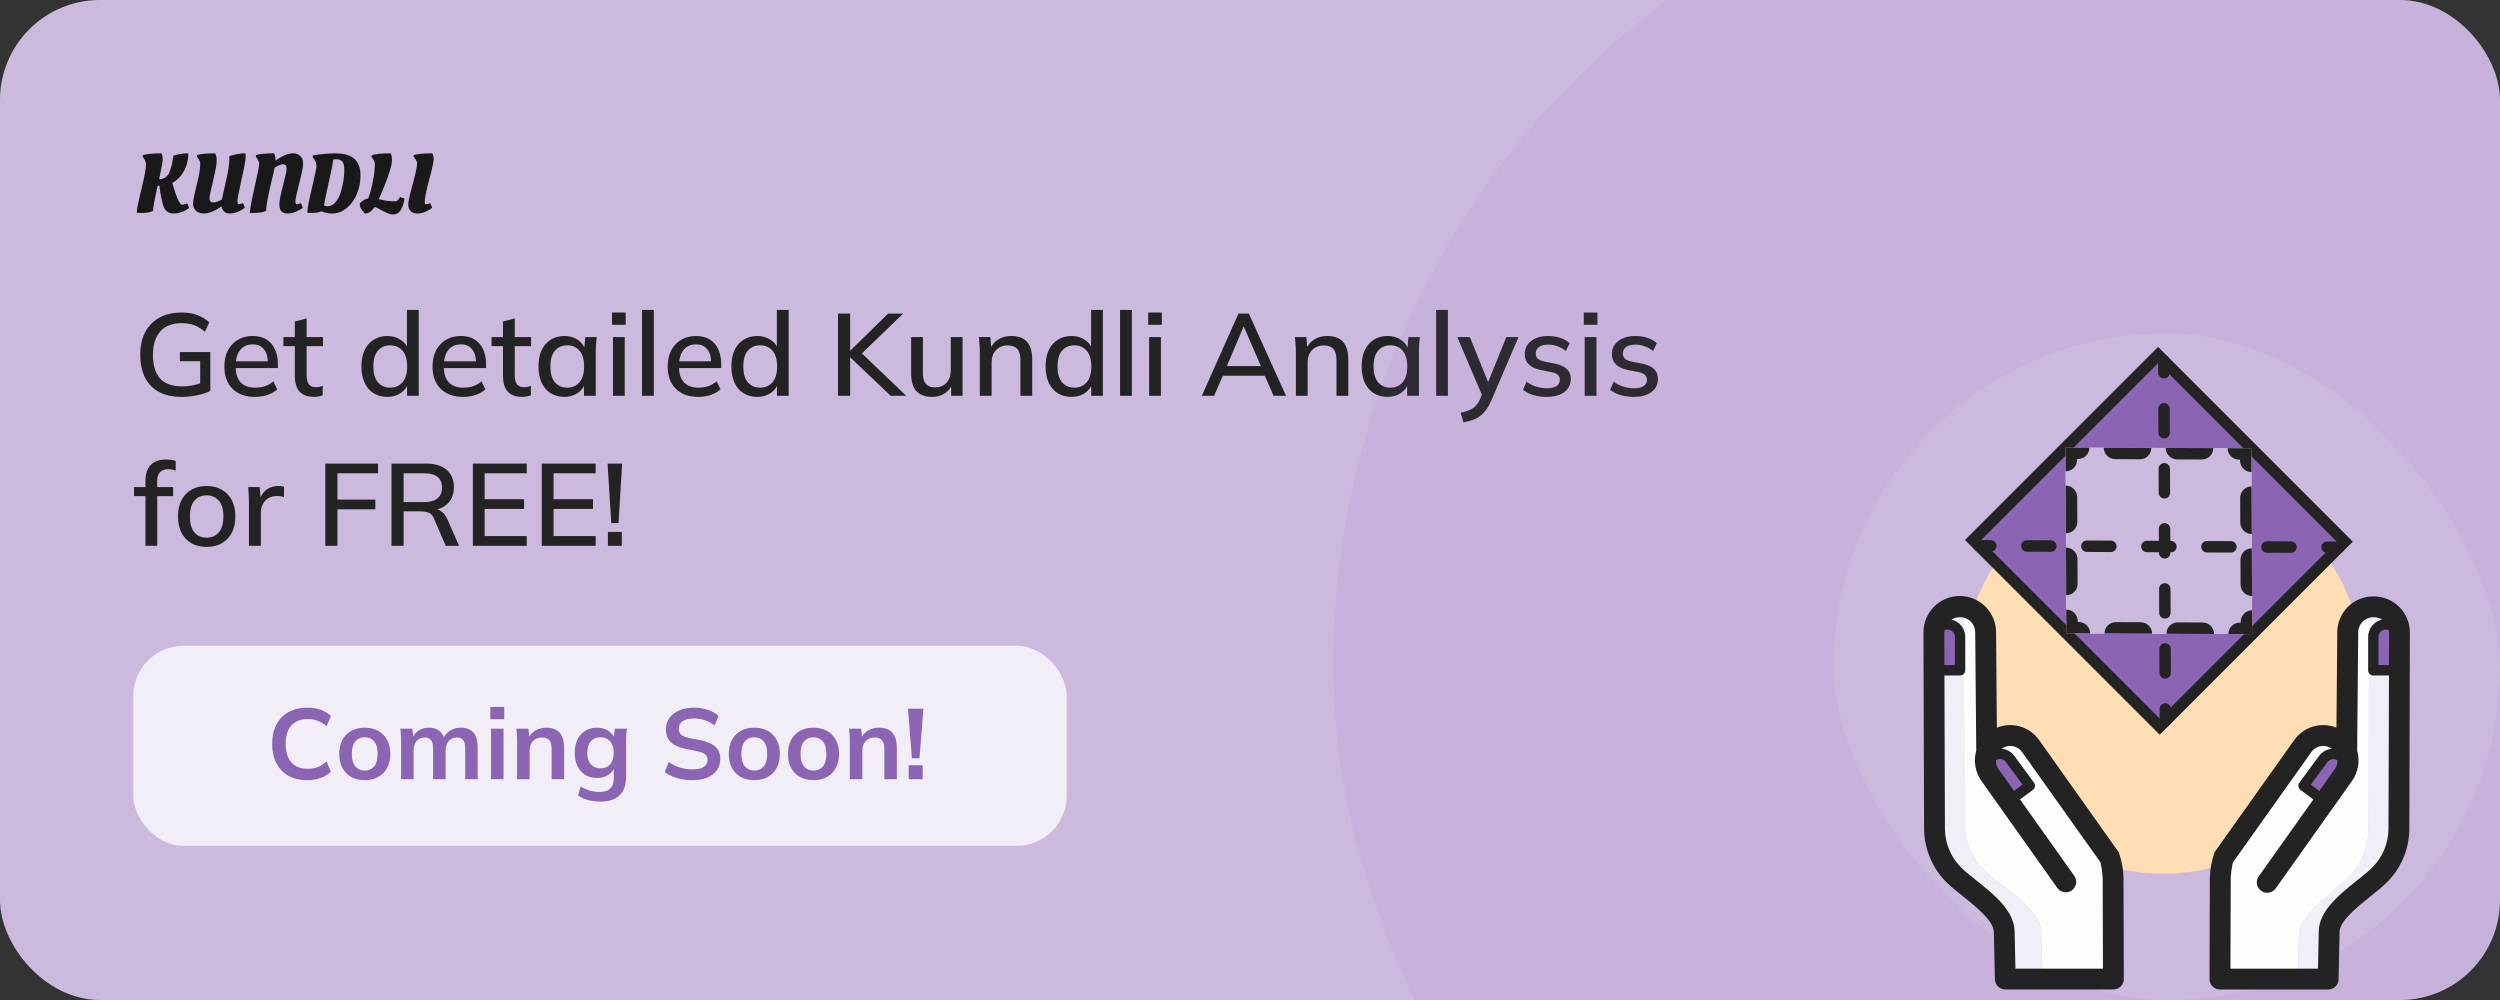 <svg width="300" height="120" viewBox="0 0 300 120" fill="none" xmlns="http://www.w3.org/2000/svg">
<rect x="0" y="0" width="300" height="120" fill="#333333" stroke="none"/>
<g clip-path="url(#clip0_7379_2713)">
<rect width="300" height="120" rx="12" fill="#CCBADE"/>
<path d="M18.37 25.3C18.05 25.473 17.583 25.56 16.97 25.56C16.777 25.56 16.59 25.547 16.41 25.52C16.41 25.167 16.593 24.24 16.96 22.74C17.333 21.24 17.52 20.23 17.52 19.71C17.52 19.577 17.487 19.437 17.42 19.29C17.353 19.137 17.287 19.02 17.22 18.94L17.11 18.81L17.15 18.61C17.623 18.47 18.367 18.4 19.38 18.4C19.473 18.587 19.52 18.823 19.52 19.11C19.52 19.397 19.38 20.19 19.1 21.49H19.16C19.64 21.49 20 21.273 20.24 20.84C20.487 20.4 20.677 19.677 20.81 18.67C21.403 18.49 21.99 18.4 22.57 18.4C22.583 18.453 22.587 18.6 22.58 18.84C22.573 19.073 22.51 19.387 22.39 19.78C22.277 20.173 22.07 20.58 21.77 21C21.47 21.413 21.103 21.73 20.67 21.95C21.177 23.697 21.57 24.57 21.85 24.57C21.957 24.57 22.127 24.53 22.36 24.45L22.47 24.41L22.71 24.96C22.09 25.4 21.463 25.62 20.83 25.62C20.197 25.62 19.78 25.293 19.58 24.64C19.38 23.973 19.23 23.19 19.13 22.29H18.92C18.553 23.917 18.37 24.92 18.37 25.3ZM25.583 24.3C25.857 24.3 26.203 24.18 26.623 23.94C26.637 23.847 26.79 23.163 27.083 21.89C27.377 20.61 27.523 19.7 27.523 19.16C27.523 18.96 27.52 18.823 27.513 18.75C28.18 18.517 28.817 18.4 29.423 18.4C29.463 18.447 29.483 18.56 29.483 18.74C29.483 19.14 29.317 20.073 28.983 21.54C28.657 23.007 28.493 23.87 28.493 24.13C28.493 24.383 28.54 24.51 28.633 24.51C28.693 24.51 28.873 24.467 29.173 24.38L29.383 24.94C28.757 25.393 28.153 25.62 27.573 25.62C27.3 25.62 27.077 25.543 26.903 25.39C26.73 25.237 26.623 25.03 26.583 24.77C25.763 25.337 25.06 25.62 24.473 25.62C24.093 25.62 23.78 25.517 23.533 25.31C23.293 25.097 23.173 24.81 23.173 24.45C23.173 24.083 23.317 23.333 23.603 22.2C23.89 21.067 24.033 20.207 24.033 19.62C24.033 19.507 23.997 19.383 23.923 19.25C23.857 19.117 23.79 19.01 23.723 18.93L23.613 18.81L23.643 18.61C24.063 18.47 24.787 18.4 25.813 18.4C25.94 18.573 26.003 18.867 26.003 19.28C26.003 19.693 25.86 20.49 25.573 21.67C25.287 22.85 25.143 23.56 25.143 23.8C25.143 24.133 25.29 24.3 25.583 24.3ZM30.154 25.56H29.984C29.984 25.16 30.171 24.14 30.544 22.5C30.918 20.86 31.104 19.91 31.104 19.65C31.104 19.537 31.068 19.41 30.994 19.27C30.928 19.13 30.861 19.02 30.794 18.94L30.694 18.81L30.724 18.61C31.138 18.47 31.858 18.4 32.884 18.4C33.004 18.653 33.064 18.94 33.064 19.26V19.28C33.864 18.693 34.564 18.4 35.164 18.4C35.518 18.4 35.808 18.507 36.034 18.72C36.261 18.927 36.374 19.227 36.374 19.62C36.374 20.007 36.221 20.79 35.914 21.97C35.608 23.15 35.454 23.87 35.454 24.13C35.454 24.383 35.498 24.51 35.584 24.51C35.704 24.51 35.884 24.467 36.124 24.38L36.334 24.95C35.681 25.397 35.074 25.62 34.514 25.62C34.194 25.62 33.948 25.537 33.774 25.37C33.608 25.197 33.524 24.913 33.524 24.52C33.524 24.127 33.668 23.38 33.954 22.28C34.248 21.173 34.394 20.487 34.394 20.22C34.394 19.88 34.244 19.71 33.944 19.71C33.724 19.71 33.394 19.847 32.954 20.12C32.894 20.44 32.768 20.993 32.574 21.78C32.148 23.573 31.934 24.747 31.934 25.3C31.641 25.473 31.048 25.56 30.154 25.56ZM39.859 25.62C39.412 25.62 38.992 25.533 38.599 25.36C38.259 25.487 37.892 25.55 37.499 25.55C37.112 25.55 36.905 25.547 36.879 25.54C36.879 25.08 37.062 24.087 37.429 22.56C37.795 21.027 37.979 20.157 37.979 19.95C37.979 19.737 37.939 19.547 37.859 19.38C37.785 19.213 37.709 19.087 37.629 19L37.519 18.88L37.549 18.65C37.742 18.603 38.129 18.55 38.709 18.49C39.295 18.43 39.802 18.4 40.229 18.4C41.255 18.4 42.015 18.613 42.509 19.04C43.009 19.46 43.259 20.137 43.259 21.07C43.259 21.797 43.125 22.503 42.859 23.19C42.599 23.87 42.202 24.447 41.669 24.92C41.135 25.387 40.532 25.62 39.859 25.62ZM40.369 19.11C40.249 19.11 40.119 19.12 39.979 19.14C39.959 19.527 39.789 20.417 39.469 21.81C39.149 23.197 38.952 24.147 38.879 24.66C38.999 24.72 39.142 24.75 39.309 24.75C39.662 24.75 39.975 24.59 40.249 24.27C40.529 23.95 40.742 23.55 40.889 23.07C41.175 22.097 41.319 21.213 41.319 20.42C41.319 19.94 41.245 19.603 41.099 19.41C40.959 19.21 40.715 19.11 40.369 19.11ZM47.145 25.74C46.865 25.74 46.455 25.593 45.915 25.3C45.382 25.007 45.072 24.85 44.985 24.83C44.585 25.357 44.212 25.62 43.865 25.62C43.772 25.62 43.632 25.49 43.445 25.23C43.259 24.97 43.165 24.727 43.165 24.5C43.165 24.4 43.269 24.277 43.475 24.13C43.682 23.977 43.919 23.87 44.185 23.81C44.365 23.39 44.542 22.753 44.715 21.9C44.895 21.047 44.985 20.297 44.985 19.65C44.985 19.543 44.949 19.423 44.875 19.29C44.809 19.157 44.742 19.05 44.675 18.97L44.565 18.85L44.595 18.65C44.962 18.483 45.722 18.4 46.875 18.4C46.982 18.567 47.035 18.85 47.035 19.25C47.035 19.65 46.859 20.343 46.505 21.33C46.152 22.317 45.799 23.173 45.445 23.9C46.112 24.073 46.749 24.16 47.355 24.16C47.495 24.16 47.609 24.127 47.695 24.06C47.789 23.993 47.889 23.853 47.995 23.64L48.545 23.83C48.439 24.463 48.275 24.94 48.055 25.26C47.842 25.58 47.539 25.74 47.145 25.74ZM50.969 24.23C50.969 24.417 51.013 24.51 51.099 24.51C51.246 24.51 51.426 24.467 51.639 24.38L51.859 24.94C51.246 25.393 50.653 25.62 50.08 25.62C49.746 25.62 49.48 25.527 49.279 25.34C49.086 25.147 48.989 24.877 48.989 24.53C48.989 24.183 49.16 23.4 49.499 22.18C49.84 20.953 50.026 20.1 50.059 19.62C50.059 19.507 50.023 19.383 49.95 19.25C49.876 19.117 49.806 19.01 49.739 18.93L49.63 18.81L49.65 18.61C50.069 18.47 50.813 18.4 51.88 18.4C51.986 18.6 52.039 18.813 52.039 19.04C52.039 19.427 51.859 20.27 51.499 21.57C51.146 22.87 50.969 23.757 50.969 24.23Z" fill="#191919"/>
<path d="M21.81 47.626C20.718 47.626 19.799 47.425 19.052 47.024C18.315 46.613 17.759 46.03 17.386 45.274C17.013 44.518 16.826 43.617 16.826 42.572C16.826 41.527 17.022 40.626 17.414 39.87C17.815 39.114 18.385 38.531 19.122 38.12C19.869 37.709 20.765 37.504 21.81 37.504C22.529 37.504 23.154 37.607 23.686 37.812C24.218 38.008 24.694 38.297 25.114 38.68L24.596 39.814C24.297 39.562 24.008 39.361 23.728 39.212C23.448 39.063 23.159 38.955 22.86 38.89C22.561 38.815 22.211 38.778 21.81 38.778C20.681 38.778 19.822 39.109 19.234 39.772C18.646 40.435 18.352 41.373 18.352 42.586C18.352 43.818 18.632 44.756 19.192 45.4C19.761 46.044 20.653 46.366 21.866 46.366C22.286 46.366 22.701 46.329 23.112 46.254C23.523 46.17 23.919 46.049 24.302 45.89L24.022 46.576V43.342H21.586V42.25H25.24V46.912C24.811 47.127 24.283 47.299 23.658 47.43C23.042 47.561 22.426 47.626 21.81 47.626ZM30.593 47.626C29.454 47.626 28.558 47.304 27.905 46.66C27.252 46.016 26.925 45.125 26.925 43.986C26.925 43.249 27.065 42.605 27.345 42.054C27.634 41.503 28.031 41.079 28.535 40.78C29.048 40.472 29.641 40.318 30.313 40.318C30.976 40.318 31.531 40.458 31.979 40.738C32.427 41.018 32.768 41.415 33.001 41.928C33.234 42.432 33.351 43.029 33.351 43.72V44.168H28.031V43.356H32.385L32.147 43.538C32.147 42.838 31.988 42.297 31.671 41.914C31.363 41.522 30.915 41.326 30.327 41.326C29.674 41.326 29.17 41.555 28.815 42.012C28.46 42.46 28.283 43.081 28.283 43.874V44.014C28.283 44.845 28.484 45.47 28.885 45.89C29.296 46.31 29.874 46.52 30.621 46.52C31.032 46.52 31.414 46.464 31.769 46.352C32.133 46.231 32.478 46.035 32.805 45.764L33.267 46.73C32.94 47.019 32.544 47.243 32.077 47.402C31.61 47.551 31.116 47.626 30.593 47.626ZM37.704 47.626C36.938 47.626 36.36 47.421 35.968 47.01C35.576 46.59 35.38 45.965 35.38 45.134V41.536H34.008V40.444H35.38V38.582L36.794 38.204V40.444H38.754V41.536H36.794V45.008C36.794 45.531 36.887 45.904 37.074 46.128C37.261 46.352 37.531 46.464 37.886 46.464C38.063 46.464 38.217 46.45 38.348 46.422C38.488 46.385 38.614 46.343 38.726 46.296V47.444C38.586 47.5 38.422 47.542 38.236 47.57C38.049 47.607 37.872 47.626 37.704 47.626ZM46.48 47.626C45.864 47.626 45.318 47.481 44.842 47.192C44.376 46.903 44.011 46.483 43.75 45.932C43.498 45.381 43.372 44.728 43.372 43.972C43.372 43.207 43.498 42.553 43.75 42.012C44.011 41.471 44.376 41.055 44.842 40.766C45.318 40.467 45.864 40.318 46.48 40.318C47.087 40.318 47.619 40.472 48.076 40.78C48.543 41.079 48.851 41.489 49 42.012H48.832V37.196H50.246V47.5H48.846V45.904H49.014C48.855 46.436 48.547 46.856 48.09 47.164C47.633 47.472 47.096 47.626 46.48 47.626ZM46.83 46.52C47.437 46.52 47.927 46.305 48.3 45.876C48.673 45.447 48.86 44.812 48.86 43.972C48.86 43.132 48.673 42.502 48.3 42.082C47.927 41.653 47.437 41.438 46.83 41.438C46.214 41.438 45.719 41.653 45.346 42.082C44.982 42.502 44.8 43.132 44.8 43.972C44.8 44.812 44.982 45.447 45.346 45.876C45.719 46.305 46.214 46.52 46.83 46.52ZM55.571 47.626C54.433 47.626 53.537 47.304 52.883 46.66C52.23 46.016 51.903 45.125 51.903 43.986C51.903 43.249 52.043 42.605 52.323 42.054C52.613 41.503 53.009 41.079 53.513 40.78C54.027 40.472 54.619 40.318 55.291 40.318C55.954 40.318 56.509 40.458 56.957 40.738C57.405 41.018 57.746 41.415 57.979 41.928C58.213 42.432 58.329 43.029 58.329 43.72V44.168H53.009V43.356H57.363L57.125 43.538C57.125 42.838 56.967 42.297 56.649 41.914C56.341 41.522 55.893 41.326 55.305 41.326C54.652 41.326 54.148 41.555 53.793 42.012C53.439 42.46 53.261 43.081 53.261 43.874V44.014C53.261 44.845 53.462 45.47 53.863 45.89C54.274 46.31 54.853 46.52 55.599 46.52C56.01 46.52 56.393 46.464 56.747 46.352C57.111 46.231 57.457 46.035 57.783 45.764L58.245 46.73C57.919 47.019 57.522 47.243 57.055 47.402C56.589 47.551 56.094 47.626 55.571 47.626ZM62.682 47.626C61.917 47.626 61.338 47.421 60.946 47.01C60.554 46.59 60.358 45.965 60.358 45.134V41.536H58.986V40.444H60.358V38.582L61.772 38.204V40.444H63.732V41.536H61.772V45.008C61.772 45.531 61.866 45.904 62.052 46.128C62.239 46.352 62.51 46.464 62.864 46.464C63.042 46.464 63.196 46.45 63.326 46.422C63.466 46.385 63.592 46.343 63.704 46.296V47.444C63.564 47.5 63.401 47.542 63.214 47.57C63.028 47.607 62.85 47.626 62.682 47.626ZM67.726 47.626C67.101 47.626 66.555 47.481 66.088 47.192C65.622 46.903 65.258 46.483 64.996 45.932C64.744 45.381 64.618 44.728 64.618 43.972C64.618 43.207 64.744 42.553 64.996 42.012C65.258 41.471 65.622 41.055 66.088 40.766C66.555 40.467 67.101 40.318 67.726 40.318C68.342 40.318 68.879 40.472 69.336 40.78C69.794 41.088 70.097 41.508 70.246 42.04H70.092L70.232 40.444H71.604C71.576 40.733 71.548 41.023 71.52 41.312C71.502 41.592 71.492 41.867 71.492 42.138V47.5H70.078V45.932H70.232C70.083 46.455 69.775 46.87 69.308 47.178C68.851 47.477 68.324 47.626 67.726 47.626ZM68.076 46.52C68.683 46.52 69.168 46.305 69.532 45.876C69.906 45.447 70.092 44.812 70.092 43.972C70.092 43.132 69.906 42.502 69.532 42.082C69.168 41.653 68.683 41.438 68.076 41.438C67.46 41.438 66.966 41.653 66.592 42.082C66.228 42.502 66.046 43.132 66.046 43.972C66.046 44.812 66.228 45.447 66.592 45.876C66.956 46.305 67.451 46.52 68.076 46.52ZM73.555 47.5V40.444H74.969V47.5H73.555ZM73.444 38.974V37.504H75.082V38.974H73.444ZM77.042 47.5V37.196H78.456V47.5H77.042ZM83.79 47.626C82.651 47.626 81.755 47.304 81.102 46.66C80.449 46.016 80.122 45.125 80.122 43.986C80.122 43.249 80.262 42.605 80.542 42.054C80.832 41.503 81.228 41.079 81.732 40.78C82.246 40.472 82.838 40.318 83.51 40.318C84.173 40.318 84.728 40.458 85.176 40.738C85.624 41.018 85.965 41.415 86.198 41.928C86.431 42.432 86.548 43.029 86.548 43.72V44.168H81.228V43.356H85.582L85.344 43.538C85.344 42.838 85.186 42.297 84.868 41.914C84.56 41.522 84.112 41.326 83.524 41.326C82.871 41.326 82.367 41.555 82.012 42.012C81.657 42.46 81.48 43.081 81.48 43.874V44.014C81.48 44.845 81.681 45.47 82.082 45.89C82.493 46.31 83.072 46.52 83.818 46.52C84.229 46.52 84.612 46.464 84.966 46.352C85.33 46.231 85.675 46.035 86.002 45.764L86.464 46.73C86.138 47.019 85.741 47.243 85.274 47.402C84.808 47.551 84.313 47.626 83.79 47.626ZM90.873 47.626C90.257 47.626 89.711 47.481 89.235 47.192C88.768 46.903 88.404 46.483 88.143 45.932C87.891 45.381 87.765 44.728 87.765 43.972C87.765 43.207 87.891 42.553 88.143 42.012C88.404 41.471 88.768 41.055 89.235 40.766C89.711 40.467 90.257 40.318 90.873 40.318C91.479 40.318 92.011 40.472 92.469 40.78C92.935 41.079 93.243 41.489 93.393 42.012H93.225V37.196H94.639V47.5H93.239V45.904H93.407C93.248 46.436 92.94 46.856 92.483 47.164C92.025 47.472 91.489 47.626 90.873 47.626ZM91.223 46.52C91.829 46.52 92.319 46.305 92.693 45.876C93.066 45.447 93.253 44.812 93.253 43.972C93.253 43.132 93.066 42.502 92.693 42.082C92.319 41.653 91.829 41.438 91.223 41.438C90.607 41.438 90.112 41.653 89.739 42.082C89.375 42.502 89.193 43.132 89.193 43.972C89.193 44.812 89.375 45.447 89.739 45.876C90.112 46.305 90.607 46.52 91.223 46.52ZM100.56 47.5V37.63H102.016V42.068H102.044L106.58 37.63H108.386L103.066 42.754L103.08 42.068L108.75 47.5H106.888L102.044 42.894H102.016V47.5H100.56ZM111.882 47.626C111.033 47.626 110.393 47.397 109.964 46.94C109.544 46.473 109.334 45.759 109.334 44.798V40.444H110.748V44.77C110.748 45.358 110.869 45.792 111.112 46.072C111.355 46.352 111.723 46.492 112.218 46.492C112.778 46.492 113.231 46.305 113.576 45.932C113.921 45.559 114.094 45.064 114.094 44.448V40.444H115.508V47.5H114.136V45.988H114.318C114.122 46.511 113.809 46.917 113.38 47.206C112.951 47.486 112.451 47.626 111.882 47.626ZM117.579 47.5V42.138C117.579 41.867 117.565 41.592 117.537 41.312C117.518 41.023 117.495 40.733 117.467 40.444H118.839L118.965 41.928H118.797C119.012 41.405 119.343 41.009 119.791 40.738C120.239 40.458 120.757 40.318 121.345 40.318C122.176 40.318 122.801 40.547 123.221 41.004C123.65 41.461 123.865 42.171 123.865 43.132V47.5H122.451V43.216C122.451 42.591 122.325 42.143 122.073 41.872C121.83 41.592 121.457 41.452 120.953 41.452C120.356 41.452 119.88 41.639 119.525 42.012C119.17 42.376 118.993 42.871 118.993 43.496V47.5H117.579ZM128.58 47.626C127.964 47.626 127.418 47.481 126.942 47.192C126.475 46.903 126.111 46.483 125.85 45.932C125.598 45.381 125.472 44.728 125.472 43.972C125.472 43.207 125.598 42.553 125.85 42.012C126.111 41.471 126.475 41.055 126.942 40.766C127.418 40.467 127.964 40.318 128.58 40.318C129.186 40.318 129.718 40.472 130.176 40.78C130.642 41.079 130.95 41.489 131.1 42.012H130.932V37.196H132.346V47.5H130.946V45.904H131.114C130.955 46.436 130.647 46.856 130.19 47.164C129.732 47.472 129.196 47.626 128.58 47.626ZM128.93 46.52C129.536 46.52 130.026 46.305 130.4 45.876C130.773 45.447 130.96 44.812 130.96 43.972C130.96 43.132 130.773 42.502 130.4 42.082C130.026 41.653 129.536 41.438 128.93 41.438C128.314 41.438 127.819 41.653 127.446 42.082C127.082 42.502 126.9 43.132 126.9 43.972C126.9 44.812 127.082 45.447 127.446 45.876C127.819 46.305 128.314 46.52 128.93 46.52ZM134.409 47.5V37.196H135.823V47.5H134.409ZM137.895 47.5V40.444H139.309V47.5H137.895ZM137.783 38.974V37.504H139.421V38.974H137.783ZM144.218 47.5L148.614 37.63H149.86L154.326 47.5H152.828L151.61 44.7L152.226 45.092H146.248L146.906 44.7L145.688 47.5H144.218ZM149.216 39.226L147.088 44.252L146.752 43.93H151.722L151.442 44.252L149.272 39.226H149.216ZM155.505 47.5V42.138C155.505 41.867 155.491 41.592 155.463 41.312C155.444 41.023 155.421 40.733 155.393 40.444H156.765L156.891 41.928H156.723C156.937 41.405 157.269 41.009 157.717 40.738C158.165 40.458 158.683 40.318 159.271 40.318C160.101 40.318 160.727 40.547 161.147 41.004C161.576 41.461 161.791 42.171 161.791 43.132V47.5H160.377V43.216C160.377 42.591 160.251 42.143 159.999 41.872C159.756 41.592 159.383 41.452 158.879 41.452C158.281 41.452 157.805 41.639 157.451 42.012C157.096 42.376 156.919 42.871 156.919 43.496V47.5H155.505ZM166.506 47.626C165.88 47.626 165.334 47.481 164.868 47.192C164.401 46.903 164.037 46.483 163.776 45.932C163.524 45.381 163.398 44.728 163.398 43.972C163.398 43.207 163.524 42.553 163.776 42.012C164.037 41.471 164.401 41.055 164.868 40.766C165.334 40.467 165.88 40.318 166.506 40.318C167.122 40.318 167.658 40.472 168.116 40.78C168.573 41.088 168.876 41.508 169.026 42.04H168.872L169.012 40.444H170.384C170.356 40.733 170.328 41.023 170.3 41.312C170.281 41.592 170.272 41.867 170.272 42.138V47.5H168.858V45.932H169.012C168.862 46.455 168.554 46.87 168.088 47.178C167.63 47.477 167.103 47.626 166.506 47.626ZM166.856 46.52C167.462 46.52 167.948 46.305 168.312 45.876C168.685 45.447 168.872 44.812 168.872 43.972C168.872 43.132 168.685 42.502 168.312 42.082C167.948 41.653 167.462 41.438 166.856 41.438C166.24 41.438 165.745 41.653 165.372 42.082C165.008 42.502 164.826 43.132 164.826 43.972C164.826 44.812 165.008 45.447 165.372 45.876C165.736 46.305 166.23 46.52 166.856 46.52ZM172.335 47.5V37.196H173.749V47.5H172.335ZM175.611 50.678L175.275 49.53C175.714 49.437 176.078 49.325 176.367 49.194C176.666 49.063 176.913 48.891 177.109 48.676C177.305 48.471 177.473 48.205 177.613 47.878L177.963 47.052L177.935 47.626L174.869 40.444H176.381L178.761 46.324H178.383L180.763 40.444H182.219L178.985 48.004C178.78 48.471 178.56 48.863 178.327 49.18C178.094 49.497 177.842 49.754 177.571 49.95C177.3 50.146 177.002 50.3 176.675 50.412C176.348 50.524 175.994 50.613 175.611 50.678ZM185.612 47.626C185.024 47.626 184.483 47.551 183.988 47.402C183.494 47.253 183.083 47.043 182.756 46.772L183.19 45.806C183.536 46.067 183.918 46.263 184.338 46.394C184.758 46.525 185.188 46.59 185.626 46.59C186.14 46.59 186.527 46.501 186.788 46.324C187.05 46.137 187.18 45.885 187.18 45.568C187.18 45.325 187.096 45.129 186.928 44.98C186.77 44.831 186.504 44.719 186.13 44.644L184.786 44.378C184.189 44.247 183.736 44.023 183.428 43.706C183.12 43.389 182.966 42.983 182.966 42.488C182.966 42.068 183.078 41.695 183.302 41.368C183.536 41.041 183.862 40.785 184.282 40.598C184.712 40.411 185.211 40.318 185.78 40.318C186.303 40.318 186.788 40.393 187.236 40.542C187.684 40.691 188.058 40.906 188.356 41.186L187.908 42.124C187.619 41.881 187.292 41.695 186.928 41.564C186.564 41.424 186.196 41.354 185.822 41.354C185.3 41.354 184.912 41.452 184.66 41.648C184.408 41.844 184.282 42.101 184.282 42.418C184.282 42.661 184.357 42.861 184.506 43.02C184.665 43.169 184.912 43.286 185.248 43.37L186.592 43.636C187.227 43.767 187.703 43.981 188.02 44.28C188.338 44.579 188.496 44.98 188.496 45.484C188.496 45.923 188.375 46.305 188.132 46.632C187.89 46.959 187.554 47.206 187.124 47.374C186.695 47.542 186.191 47.626 185.612 47.626ZM190.163 47.5V40.444H191.577V47.5H190.163ZM190.051 38.974V37.504H191.689V38.974H190.051ZM196.071 47.626C195.483 47.626 194.942 47.551 194.447 47.402C193.953 47.253 193.542 47.043 193.215 46.772L193.649 45.806C193.995 46.067 194.377 46.263 194.797 46.394C195.217 46.525 195.647 46.59 196.085 46.59C196.599 46.59 196.986 46.501 197.247 46.324C197.509 46.137 197.639 45.885 197.639 45.568C197.639 45.325 197.555 45.129 197.387 44.98C197.229 44.831 196.963 44.719 196.589 44.644L195.245 44.378C194.648 44.247 194.195 44.023 193.887 43.706C193.579 43.389 193.425 42.983 193.425 42.488C193.425 42.068 193.537 41.695 193.761 41.368C193.995 41.041 194.321 40.785 194.741 40.598C195.171 40.411 195.67 40.318 196.239 40.318C196.762 40.318 197.247 40.393 197.695 40.542C198.143 40.691 198.517 40.906 198.815 41.186L198.367 42.124C198.078 41.881 197.751 41.695 197.387 41.564C197.023 41.424 196.655 41.354 196.281 41.354C195.759 41.354 195.371 41.452 195.119 41.648C194.867 41.844 194.741 42.101 194.741 42.418C194.741 42.661 194.816 42.861 194.965 43.02C195.124 43.169 195.371 43.286 195.707 43.37L197.051 43.636C197.686 43.767 198.162 43.981 198.479 44.28C198.797 44.579 198.955 44.98 198.955 45.484C198.955 45.923 198.834 46.305 198.591 46.632C198.349 46.959 198.013 47.206 197.583 47.374C197.154 47.542 196.65 47.626 196.071 47.626ZM17.456 65.5V59.536H16.084V58.444H17.848L17.456 58.808V57.688C17.456 56.857 17.666 56.227 18.086 55.798C18.506 55.359 19.122 55.14 19.934 55.14C20.13 55.14 20.335 55.154 20.55 55.182C20.765 55.21 20.942 55.257 21.082 55.322V56.47C20.97 56.423 20.83 56.386 20.662 56.358C20.503 56.321 20.34 56.302 20.172 56.302C19.901 56.302 19.668 56.358 19.472 56.47C19.276 56.573 19.122 56.731 19.01 56.946C18.907 57.161 18.856 57.436 18.856 57.772V58.724L18.646 58.444H20.774V59.536H18.87V65.5H17.456ZM24.791 65.626C24.09 65.626 23.484 65.481 22.971 65.192C22.457 64.893 22.061 64.473 21.78 63.932C21.5 63.381 21.36 62.728 21.36 61.972C21.36 61.216 21.5 60.567 21.78 60.026C22.061 59.475 22.457 59.055 22.971 58.766C23.484 58.467 24.09 58.318 24.791 58.318C25.491 58.318 26.097 58.467 26.61 58.766C27.133 59.055 27.535 59.475 27.814 60.026C28.104 60.567 28.248 61.216 28.248 61.972C28.248 62.728 28.104 63.381 27.814 63.932C27.535 64.473 27.133 64.893 26.61 65.192C26.097 65.481 25.491 65.626 24.791 65.626ZM24.791 64.52C25.407 64.52 25.896 64.305 26.261 63.876C26.625 63.447 26.806 62.812 26.806 61.972C26.806 61.132 26.625 60.502 26.261 60.082C25.896 59.653 25.407 59.438 24.791 59.438C24.184 59.438 23.698 59.653 23.334 60.082C22.971 60.502 22.788 61.132 22.788 61.972C22.788 62.812 22.966 63.447 23.32 63.876C23.684 64.305 24.174 64.52 24.791 64.52ZM29.873 65.5V60.194C29.873 59.905 29.864 59.615 29.845 59.326C29.836 59.027 29.817 58.733 29.789 58.444H31.161L31.315 60.264H31.091C31.185 59.825 31.343 59.461 31.567 59.172C31.791 58.883 32.062 58.668 32.379 58.528C32.706 58.388 33.047 58.318 33.401 58.318C33.551 58.318 33.677 58.327 33.779 58.346C33.882 58.355 33.985 58.374 34.087 58.402L34.073 59.662C33.915 59.597 33.775 59.559 33.653 59.55C33.541 59.531 33.401 59.522 33.233 59.522C32.823 59.522 32.473 59.615 32.183 59.802C31.894 59.979 31.675 60.222 31.525 60.53C31.376 60.838 31.301 61.169 31.301 61.524V65.5H29.873ZM39.037 65.5V55.63H45.365V56.792H40.493V59.956H45.043V61.118H40.493V65.5H39.037ZM46.98 65.5V55.63H51.152C52.207 55.63 53.024 55.882 53.602 56.386C54.181 56.881 54.47 57.576 54.47 58.472C54.47 59.06 54.34 59.564 54.078 59.984C53.817 60.404 53.448 60.726 52.972 60.95C52.496 61.165 51.936 61.272 51.292 61.272L51.516 61.048H51.894C52.277 61.048 52.618 61.146 52.916 61.342C53.224 61.538 53.476 61.851 53.672 62.28L55.086 65.5H53.49L52.09 62.266C51.95 61.883 51.731 61.636 51.432 61.524C51.143 61.412 50.784 61.356 50.354 61.356H48.436V65.5H46.98ZM48.436 60.25H50.914C51.614 60.25 52.142 60.101 52.496 59.802C52.86 59.503 53.042 59.074 53.042 58.514C53.042 57.945 52.86 57.515 52.496 57.226C52.142 56.937 51.614 56.792 50.914 56.792H48.436V60.25ZM56.742 65.5V55.63H63.21V56.792H58.156V59.9H62.888V61.076H58.156V64.324H63.21V65.5H56.742ZM65.014 65.5V55.63H71.482V56.792H66.428V59.9H71.16V61.076H66.428V64.324H71.482V65.5H65.014ZM73.355 62.77L72.907 55.63H74.657L74.223 62.77H73.355ZM72.949 65.5V63.834H74.615V65.5H72.949Z" fill="#232323"/>
<rect x="16" y="77.5" width="112" height="24" rx="6" fill="#F2EEF7"/>
<path d="M36.872 93.62C35.992 93.62 35.236 93.444 34.604 93.092C33.98 92.732 33.5 92.228 33.164 91.58C32.828 90.924 32.66 90.152 32.66 89.264C32.66 88.376 32.828 87.608 33.164 86.96C33.5 86.312 33.98 85.812 34.604 85.46C35.236 85.1 35.992 84.92 36.872 84.92C37.464 84.92 37.996 85.004 38.468 85.172C38.948 85.34 39.36 85.588 39.704 85.916L39.2 87.14C38.824 86.836 38.46 86.62 38.108 86.492C37.764 86.356 37.368 86.288 36.92 86.288C36.064 86.288 35.408 86.548 34.952 87.068C34.504 87.58 34.28 88.312 34.28 89.264C34.28 90.216 34.504 90.952 34.952 91.472C35.408 91.992 36.064 92.252 36.92 92.252C37.368 92.252 37.764 92.188 38.108 92.06C38.46 91.924 38.824 91.7 39.2 91.388L39.704 92.612C39.36 92.932 38.948 93.18 38.468 93.356C37.996 93.532 37.464 93.62 36.872 93.62ZM43.767 93.62C43.143 93.62 42.603 93.492 42.147 93.236C41.691 92.98 41.335 92.616 41.079 92.144C40.831 91.672 40.707 91.112 40.707 90.464C40.707 89.816 40.831 89.26 41.079 88.796C41.335 88.324 41.691 87.96 42.147 87.704C42.603 87.448 43.143 87.32 43.767 87.32C44.391 87.32 44.931 87.448 45.387 87.704C45.851 87.96 46.207 88.324 46.455 88.796C46.711 89.26 46.839 89.816 46.839 90.464C46.839 91.112 46.711 91.672 46.455 92.144C46.207 92.616 45.851 92.98 45.387 93.236C44.931 93.492 44.391 93.62 43.767 93.62ZM43.767 92.468C44.239 92.468 44.615 92.304 44.895 91.976C45.175 91.64 45.315 91.136 45.315 90.464C45.315 89.792 45.175 89.292 44.895 88.964C44.615 88.636 44.239 88.472 43.767 88.472C43.295 88.472 42.919 88.636 42.639 88.964C42.359 89.292 42.219 89.792 42.219 90.464C42.219 91.136 42.359 91.64 42.639 91.976C42.919 92.304 43.295 92.468 43.767 92.468ZM48.132 93.5V88.952C48.132 88.704 48.124 88.452 48.108 88.196C48.092 87.94 48.068 87.688 48.036 87.44H49.488L49.608 88.64H49.464C49.632 88.224 49.888 87.9 50.232 87.668C50.584 87.436 51 87.32 51.48 87.32C51.96 87.32 52.356 87.436 52.668 87.668C52.988 87.892 53.212 88.244 53.34 88.724H53.148C53.316 88.292 53.592 87.952 53.976 87.704C54.36 87.448 54.8 87.32 55.296 87.32C55.976 87.32 56.484 87.52 56.82 87.92C57.156 88.32 57.324 88.944 57.324 89.792V93.5H55.824V89.852C55.824 89.372 55.744 89.028 55.584 88.82C55.424 88.604 55.168 88.496 54.816 88.496C54.4 88.496 54.072 88.644 53.832 88.94C53.592 89.228 53.472 89.62 53.472 90.116V93.5H51.972V89.852C51.972 89.372 51.892 89.028 51.732 88.82C51.572 88.604 51.316 88.496 50.964 88.496C50.548 88.496 50.22 88.644 49.98 88.94C49.748 89.228 49.632 89.62 49.632 90.116V93.5H48.132ZM58.925 93.5V87.44H60.425V93.5H58.925ZM58.841 86.3V84.836H60.509V86.3H58.841ZM62.054 93.5V88.952C62.054 88.704 62.046 88.452 62.03 88.196C62.014 87.94 61.99 87.688 61.958 87.44H63.41L63.53 88.64H63.386C63.578 88.216 63.862 87.892 64.238 87.668C64.614 87.436 65.05 87.32 65.546 87.32C66.258 87.32 66.794 87.52 67.154 87.92C67.514 88.32 67.694 88.944 67.694 89.792V93.5H66.194V89.864C66.194 89.376 66.098 89.028 65.906 88.82C65.722 88.604 65.442 88.496 65.066 88.496C64.602 88.496 64.234 88.64 63.962 88.928C63.69 89.216 63.554 89.6 63.554 90.08V93.5H62.054ZM72.093 96.188C71.533 96.188 71.025 96.128 70.569 96.008C70.121 95.888 69.721 95.704 69.369 95.456L69.693 94.376C69.925 94.528 70.165 94.652 70.413 94.748C70.661 94.844 70.917 94.916 71.181 94.964C71.445 95.012 71.713 95.036 71.985 95.036C72.545 95.036 72.961 94.896 73.233 94.616C73.513 94.344 73.653 93.952 73.653 93.44V91.988H73.773C73.645 92.404 73.385 92.736 72.993 92.984C72.609 93.232 72.165 93.356 71.661 93.356C71.117 93.356 70.641 93.236 70.233 92.996C69.833 92.748 69.521 92.396 69.297 91.94C69.073 91.484 68.961 90.948 68.961 90.332C68.961 89.716 69.073 89.184 69.297 88.736C69.521 88.28 69.833 87.932 70.233 87.692C70.641 87.444 71.117 87.32 71.661 87.32C72.173 87.32 72.617 87.444 72.993 87.692C73.377 87.932 73.633 88.26 73.761 88.676L73.653 88.604L73.773 87.44H75.225C75.193 87.688 75.169 87.94 75.153 88.196C75.137 88.452 75.129 88.704 75.129 88.952V93.26C75.129 94.212 74.869 94.936 74.349 95.432C73.837 95.936 73.085 96.188 72.093 96.188ZM72.069 92.204C72.549 92.204 72.929 92.044 73.209 91.724C73.497 91.396 73.641 90.932 73.641 90.332C73.641 89.732 73.497 89.272 73.209 88.952C72.929 88.632 72.549 88.472 72.069 88.472C71.581 88.472 71.193 88.632 70.905 88.952C70.617 89.272 70.473 89.732 70.473 90.332C70.473 90.932 70.617 91.396 70.905 91.724C71.193 92.044 71.581 92.204 72.069 92.204ZM83.115 93.62C82.435 93.62 81.807 93.536 81.231 93.368C80.663 93.192 80.175 92.952 79.767 92.648L80.247 91.436C80.519 91.628 80.803 91.792 81.099 91.928C81.395 92.056 81.711 92.156 82.047 92.228C82.383 92.292 82.739 92.324 83.115 92.324C83.747 92.324 84.203 92.22 84.483 92.012C84.763 91.804 84.903 91.532 84.903 91.196C84.903 90.9 84.807 90.676 84.615 90.524C84.423 90.364 84.079 90.232 83.583 90.128L82.227 89.852C81.451 89.692 80.871 89.424 80.487 89.048C80.103 88.672 79.911 88.168 79.911 87.536C79.911 87.008 80.051 86.548 80.331 86.156C80.611 85.764 81.003 85.46 81.507 85.244C82.011 85.028 82.599 84.92 83.271 84.92C83.871 84.92 84.427 85.008 84.939 85.184C85.451 85.352 85.879 85.596 86.223 85.916L85.743 87.068C85.399 86.78 85.023 86.568 84.615 86.432C84.207 86.288 83.751 86.216 83.247 86.216C82.679 86.216 82.235 86.328 81.915 86.552C81.603 86.768 81.447 87.068 81.447 87.452C81.447 87.748 81.543 87.984 81.735 88.16C81.935 88.336 82.271 88.472 82.743 88.568L84.087 88.832C84.887 88.992 85.479 89.256 85.863 89.624C86.247 89.984 86.439 90.472 86.439 91.088C86.439 91.592 86.303 92.036 86.031 92.42C85.759 92.796 85.375 93.092 84.879 93.308C84.383 93.516 83.795 93.62 83.115 93.62ZM90.513 93.62C89.889 93.62 89.349 93.492 88.893 93.236C88.437 92.98 88.081 92.616 87.825 92.144C87.577 91.672 87.453 91.112 87.453 90.464C87.453 89.816 87.577 89.26 87.825 88.796C88.081 88.324 88.437 87.96 88.893 87.704C89.349 87.448 89.889 87.32 90.513 87.32C91.137 87.32 91.677 87.448 92.133 87.704C92.597 87.96 92.953 88.324 93.201 88.796C93.457 89.26 93.585 89.816 93.585 90.464C93.585 91.112 93.457 91.672 93.201 92.144C92.953 92.616 92.597 92.98 92.133 93.236C91.677 93.492 91.137 93.62 90.513 93.62ZM90.513 92.468C90.985 92.468 91.361 92.304 91.641 91.976C91.921 91.64 92.061 91.136 92.061 90.464C92.061 89.792 91.921 89.292 91.641 88.964C91.361 88.636 90.985 88.472 90.513 88.472C90.041 88.472 89.665 88.636 89.385 88.964C89.105 89.292 88.965 89.792 88.965 90.464C88.965 91.136 89.105 91.64 89.385 91.976C89.665 92.304 90.041 92.468 90.513 92.468ZM97.615 93.62C96.99 93.62 96.451 93.492 95.995 93.236C95.538 92.98 95.183 92.616 94.927 92.144C94.678 91.672 94.555 91.112 94.555 90.464C94.555 89.816 94.678 89.26 94.927 88.796C95.183 88.324 95.538 87.96 95.995 87.704C96.451 87.448 96.99 87.32 97.615 87.32C98.239 87.32 98.778 87.448 99.234 87.704C99.698 87.96 100.055 88.324 100.303 88.796C100.559 89.26 100.687 89.816 100.687 90.464C100.687 91.112 100.559 91.672 100.303 92.144C100.055 92.616 99.698 92.98 99.234 93.236C98.778 93.492 98.239 93.62 97.615 93.62ZM97.615 92.468C98.087 92.468 98.463 92.304 98.743 91.976C99.022 91.64 99.162 91.136 99.162 90.464C99.162 89.792 99.022 89.292 98.743 88.964C98.463 88.636 98.087 88.472 97.615 88.472C97.142 88.472 96.766 88.636 96.487 88.964C96.207 89.292 96.067 89.792 96.067 90.464C96.067 91.136 96.207 91.64 96.487 91.976C96.766 92.304 97.142 92.468 97.615 92.468ZM101.98 93.5V88.952C101.98 88.704 101.972 88.452 101.956 88.196C101.94 87.94 101.916 87.688 101.884 87.44H103.336L103.456 88.64H103.312C103.504 88.216 103.788 87.892 104.164 87.668C104.54 87.436 104.976 87.32 105.472 87.32C106.184 87.32 106.72 87.52 107.08 87.92C107.44 88.32 107.62 88.944 107.62 89.792V93.5H106.12V89.864C106.12 89.376 106.024 89.028 105.832 88.82C105.648 88.604 105.368 88.496 104.992 88.496C104.528 88.496 104.16 88.64 103.888 88.928C103.616 89.216 103.48 89.6 103.48 90.08V93.5H101.98ZM109.427 90.992L108.959 85.04H110.807L110.339 90.992H109.427ZM109.043 93.5V91.832H110.723V93.5H109.043Z" fill="#8C64B4"/>
<rect x="190" y="10" width="140" height="140" rx="70" stroke="#8C64B4" stroke-opacity="0.1" stroke-width="60"/>
<path d="M259.581 104.845C272.869 104.845 283.64 94.074 283.64 80.786C283.64 67.499 272.869 56.727 259.581 56.727C246.294 56.727 235.522 67.499 235.522 80.786C235.522 94.074 246.294 104.845 259.581 104.845Z" fill="#FFDDB5"/>
<path d="M287.937 75.875L287.863 99.45C287.858 100.494 287.645 101.527 287.238 102.489C286.83 103.45 286.235 104.321 285.487 105.05C283.625 106.863 279.488 109.238 279.488 111.838L279.375 117.488H275.75L275.863 112.362C275.863 109.625 279.988 107.137 281.85 105.237C283.372 103.66 284.223 101.554 284.225 99.362L284.288 74.612C284.29 74.088 284.17 73.57 283.938 73.1L283.9 72.95C284.183 72.86 284.478 72.814 284.775 72.812H284.887C285.289 72.813 285.686 72.893 286.057 73.047C286.427 73.202 286.764 73.428 287.047 73.712C287.33 73.996 287.554 74.334 287.707 74.705C287.86 75.076 287.938 75.474 287.937 75.875ZM287.812 80.425V76.438C287.812 76.036 287.653 75.652 287.369 75.368C287.086 75.084 286.701 74.925 286.3 74.925C285.899 74.925 285.514 75.084 285.231 75.368C284.947 75.652 284.788 76.036 284.788 76.438V80.425H287.812Z" fill="#F2EEF7"/>
<path d="M287.812 76.438V80.425H284.788V76.438C284.788 76.036 284.947 75.652 285.231 75.368C285.514 75.084 285.899 74.925 286.3 74.925C286.701 74.925 287.086 75.084 287.369 75.368C287.653 75.652 287.812 76.036 287.812 76.438Z" fill="#8C64B4"/>
<path d="M281.563 90.2L281.6 90.188L281.725 75.875C281.727 75.219 281.939 74.581 282.331 74.054C282.722 73.528 283.272 73.141 283.9 72.95L283.938 73.1C284.17 73.57 284.29 74.088 284.288 74.612L284.225 99.362C284.223 101.554 283.372 103.66 281.85 105.237C279.988 107.137 275.863 109.625 275.863 112.362L275.75 117.487H266.388L266.425 105.275C266.473 104.513 266.586 103.756 266.763 103.012L267.038 102.6L276.338 89.513C276.801 88.87 277.5 88.436 278.281 88.305C279.063 88.174 279.865 88.356 280.513 88.812C280.998 89.154 281.366 89.639 281.563 90.2ZM281.225 92.862C281.416 92.606 281.521 92.295 281.525 91.975C281.522 91.736 281.465 91.502 281.356 91.289C281.248 91.077 281.092 90.892 280.9 90.75C280.741 90.631 280.559 90.545 280.366 90.497C280.173 90.449 279.972 90.44 279.776 90.47C279.579 90.501 279.391 90.57 279.221 90.673C279.051 90.777 278.904 90.914 278.788 91.075L276.425 94.287L278.863 96.087L281.225 92.862Z" fill="#FDFDFD"/>
<path d="M281.525 91.975C281.521 92.295 281.416 92.606 281.225 92.862L278.862 96.088L276.425 94.287L278.787 91.075C278.904 90.914 279.051 90.777 279.221 90.673C279.391 90.57 279.579 90.501 279.776 90.47C279.972 90.44 280.173 90.449 280.366 90.497C280.559 90.545 280.74 90.631 280.9 90.75C281.092 90.892 281.248 91.077 281.356 91.289C281.465 91.502 281.522 91.737 281.525 91.975Z" fill="#8C64B4"/>
<path d="M238.438 90.2C238.634 89.639 239.002 89.154 239.488 88.812C240.135 88.356 240.937 88.174 241.719 88.305C242.501 88.436 243.199 88.87 243.663 89.513L252.963 102.6L253.238 103.012C253.414 103.756 253.527 104.513 253.575 105.275L253.613 117.487H245.075L244.938 111.812C244.938 109.075 240.388 106.587 238.338 104.675C237.523 103.927 236.872 103.02 236.424 102.009C235.977 100.998 235.743 99.906 235.738 98.8L235.638 74.05C235.64 73.651 235.721 73.256 235.875 72.888C236.554 73.041 237.16 73.42 237.596 73.963C238.032 74.505 238.271 75.179 238.275 75.875L238.4 90.188L238.438 90.2ZM243.575 94.287L241.213 91.075C241.096 90.914 240.949 90.777 240.779 90.673C240.609 90.57 240.421 90.501 240.224 90.47C240.028 90.44 239.827 90.449 239.634 90.497C239.441 90.545 239.26 90.631 239.1 90.75C238.908 90.892 238.752 91.077 238.644 91.289C238.535 91.502 238.478 91.736 238.475 91.975C238.479 92.295 238.584 92.606 238.775 92.862L241.138 96.088L243.575 94.287Z" fill="#FDFDFD"/>
<path d="M244.938 111.813L245.075 117.488H240.625L240.513 111.838C240.513 109.238 236.375 106.863 234.513 105.05C233.765 104.321 233.17 103.45 232.762 102.489C232.355 101.527 232.142 100.494 232.138 99.45L232.063 75.875C232.062 75.474 232.14 75.076 232.293 74.705C232.446 74.334 232.67 73.996 232.953 73.712C233.236 73.428 233.573 73.202 233.943 73.047C234.314 72.893 234.711 72.813 235.113 72.812H235.225C235.444 72.812 235.662 72.837 235.875 72.888C235.721 73.256 235.64 73.651 235.638 74.05L235.738 98.8C235.743 99.906 235.977 100.998 236.424 102.009C236.872 103.02 237.523 103.928 238.338 104.675C240.388 106.588 244.938 109.075 244.938 111.813ZM235.213 80.425V76.438C235.213 76.036 235.053 75.652 234.77 75.368C234.486 75.084 234.101 74.925 233.7 74.925C233.299 74.925 232.914 75.084 232.631 75.368C232.347 75.652 232.188 76.036 232.188 76.438V80.425H235.213Z" fill="#F2EEF7"/>
<path d="M241.212 91.075L243.575 94.287L241.137 96.088L238.775 92.862C238.584 92.606 238.479 92.295 238.475 91.975C238.478 91.737 238.535 91.502 238.644 91.289C238.752 91.077 238.908 90.892 239.1 90.75C239.259 90.631 239.441 90.545 239.634 90.497C239.827 90.449 240.028 90.44 240.224 90.47C240.421 90.501 240.609 90.57 240.779 90.673C240.949 90.777 241.096 90.914 241.212 91.075ZM235.213 76.438V80.425H232.188V76.438C232.188 76.036 232.347 75.652 232.631 75.368C232.914 75.084 233.299 74.925 233.7 74.925C234.101 74.925 234.486 75.084 234.769 75.368C235.053 75.652 235.213 76.036 235.213 76.438Z" fill="#8C64B4"/>
<path d="M284.78 71.568C283.64 71.569 282.546 72.021 281.739 72.827C280.931 73.632 280.476 74.725 280.472 75.865L280.375 87.321C279.489 86.962 278.508 86.912 277.59 87.179C276.672 87.446 275.871 88.015 275.316 88.794L265.99 101.919L265.72 102.326L265.732 102.335C265.397 103.279 265.211 104.271 265.182 105.273L265.142 117.49C265.142 117.822 265.274 118.14 265.509 118.374C265.743 118.608 266.061 118.74 266.392 118.74H279.375C279.702 118.74 280.016 118.612 280.249 118.384C280.483 118.155 280.618 117.844 280.625 117.518L280.75 111.843C280.75 110.523 282.891 108.814 284.454 107.568C285.165 107 285.836 106.463 286.371 105.943C287.235 105.097 287.923 104.088 288.395 102.974C288.867 101.861 289.114 100.665 289.121 99.456L289.185 75.875C289.182 75.302 289.065 74.736 288.841 74.208C288.617 73.681 288.291 73.203 287.881 72.802C287.472 72.402 286.987 72.086 286.454 71.874C285.922 71.662 285.353 71.558 284.78 71.568ZM286.304 75.546C286.427 75.546 286.548 75.572 286.66 75.623C286.674 75.705 286.682 75.789 286.685 75.873L286.672 79.804H285.415V76.429C285.417 76.194 285.511 75.97 285.678 75.805C285.844 75.639 286.069 75.547 286.304 75.546ZM280.486 91.23C280.504 91.6 280.401 91.965 280.194 92.271L278.319 94.91L277.294 94.16L279.294 91.446C279.428 91.266 279.626 91.143 279.847 91.103C280.069 91.062 280.297 91.108 280.486 91.23ZM284.625 104.15C284.179 104.585 283.555 105.084 282.894 105.611C280.717 107.349 278.25 109.318 278.25 111.814L278.154 116.239H267.654L267.689 105.271C267.728 104.679 267.812 104.091 267.939 103.511L277.364 90.239C277.634 89.864 278.041 89.612 278.496 89.536C278.951 89.46 279.418 89.567 279.795 89.834L279.809 89.847C279.51 89.875 279.221 89.965 278.96 90.112C278.699 90.26 278.472 90.46 278.294 90.701L275.926 93.919C275.877 93.985 275.842 94.06 275.822 94.14C275.803 94.22 275.799 94.302 275.811 94.384C275.823 94.465 275.851 94.543 275.894 94.614C275.937 94.684 275.993 94.745 276.059 94.794L277.605 95.931L271.09 105.104C270.984 105.237 270.905 105.39 270.86 105.554C270.815 105.718 270.804 105.89 270.828 106.058C270.851 106.227 270.909 106.389 270.998 106.534C271.086 106.68 271.203 106.806 271.342 106.904C271.481 107.003 271.638 107.072 271.805 107.107C271.971 107.143 272.143 107.144 272.31 107.111C272.477 107.078 272.635 107.011 272.776 106.914C272.916 106.817 273.035 106.693 273.125 106.549L282.235 93.723C282.605 93.2 282.854 92.6 282.962 91.969C283.07 91.337 283.035 90.689 282.86 90.073L282.985 75.876C282.988 75.631 283.041 75.388 283.14 75.163C283.239 74.939 283.382 74.736 283.56 74.567C283.739 74.398 283.949 74.267 284.179 74.182C284.41 74.096 284.655 74.057 284.9 74.068C285.238 74.069 285.569 74.166 285.854 74.349C285.379 74.454 284.954 74.718 284.65 75.097C284.345 75.476 284.178 75.948 284.177 76.434V80.434C284.177 80.6 284.243 80.758 284.361 80.876C284.478 80.993 284.637 81.059 284.802 81.059H286.677L286.619 99.453C286.613 100.328 286.434 101.194 286.092 102.001C285.75 102.807 285.251 103.537 284.625 104.15ZM254.269 102.33L254.281 102.321L244.688 88.796C244.133 88.016 243.332 87.446 242.413 87.178C241.494 86.91 240.512 86.96 239.625 87.32L239.528 75.875C239.528 74.72 239.069 73.612 238.252 72.795C237.435 71.978 236.327 71.519 235.171 71.519C234.016 71.519 232.908 71.978 232.091 72.795C231.274 73.612 230.815 74.72 230.815 75.875L230.891 99.449C230.899 100.658 231.146 101.854 231.618 102.967C232.09 104.08 232.777 105.089 233.641 105.935C234.176 106.456 234.848 106.994 235.559 107.56C237.121 108.81 239.263 110.515 239.263 111.861L239.388 117.51C239.395 117.837 239.53 118.148 239.763 118.376C239.997 118.605 240.311 118.733 240.638 118.733H253.609C253.94 118.733 254.258 118.601 254.493 118.366C254.727 118.132 254.859 117.814 254.859 117.483L254.819 105.269C254.79 104.266 254.605 103.275 254.269 102.33ZM239.805 92.269C239.598 91.963 239.495 91.597 239.514 91.228C239.702 91.102 239.931 91.054 240.153 91.094C240.376 91.133 240.574 91.257 240.708 91.44L242.708 94.155L241.683 94.905L239.805 92.269ZM233.315 75.875C233.318 75.791 233.326 75.708 233.341 75.625C233.453 75.575 233.574 75.549 233.696 75.549C233.932 75.549 234.157 75.643 234.324 75.809C234.49 75.975 234.584 76.201 234.585 76.436V79.811H233.328L233.315 75.875ZM241.853 116.238L241.756 111.84C241.756 109.316 239.289 107.348 237.113 105.61C236.451 105.083 235.828 104.584 235.381 104.149C234.755 103.535 234.257 102.804 233.916 101.997C233.574 101.19 233.396 100.323 233.391 99.446L233.333 81.052H235.208C235.373 81.052 235.532 80.987 235.649 80.87C235.767 80.752 235.833 80.593 235.833 80.427V76.428C235.831 75.945 235.667 75.477 235.366 75.1C235.065 74.722 234.645 74.458 234.175 74.349C234.489 74.158 234.85 74.059 235.218 74.061C235.456 74.062 235.691 74.11 235.911 74.201C236.131 74.293 236.331 74.427 236.499 74.597C236.666 74.766 236.799 74.966 236.89 75.186C236.98 75.407 237.026 75.643 237.025 75.881L237.15 90.066C236.975 90.682 236.94 91.33 237.049 91.961C237.157 92.592 237.405 93.191 237.775 93.714L246.875 106.549C246.97 106.683 247.091 106.796 247.23 106.884C247.369 106.971 247.523 107.03 247.685 107.058C247.847 107.085 248.013 107.08 248.173 107.044C248.333 107.007 248.484 106.939 248.618 106.844C248.752 106.749 248.866 106.629 248.953 106.49C249.04 106.351 249.1 106.196 249.127 106.034C249.154 105.872 249.15 105.707 249.113 105.546C249.077 105.386 249.009 105.235 248.914 105.101L242.399 95.929L243.945 94.791C244.011 94.743 244.067 94.681 244.11 94.611C244.152 94.541 244.18 94.463 244.193 94.381C244.205 94.3 244.201 94.217 244.181 94.137C244.162 94.058 244.126 93.982 244.077 93.916L241.715 90.7C241.537 90.46 241.31 90.259 241.049 90.113C240.788 89.966 240.499 89.876 240.201 89.849C240.201 89.849 240.211 89.835 240.219 89.83C240.596 89.565 241.063 89.459 241.518 89.536C241.973 89.613 242.379 89.867 242.648 90.241L251.926 103.294L252.07 103.511C252.197 104.092 252.281 104.682 252.32 105.275L252.355 116.239L241.853 116.238Z" fill="#232323"/>
<path fill-rule="evenodd" clip-rule="evenodd" d="M270.168 53.797L258.971 42.599L247.868 53.702L236.766 64.804L247.963 76.001L259.161 87.199L270.263 76.096L281.366 64.994L270.168 53.797ZM270.168 53.797L247.868 53.702L247.963 76.001L270.263 76.096L270.168 53.797Z" fill="#8C64B4"/>
<path fill-rule="evenodd" clip-rule="evenodd" d="M258.967 41.63L282.335 64.998L259.165 88.168L235.796 64.8L258.967 41.63ZM258.975 43.569L237.735 64.808L259.157 86.229L280.396 64.99L258.975 43.569Z" fill="#232323"/>
<path d="M270.168 53.797L270.263 76.096L247.963 76.001L247.868 53.702L270.168 53.797Z" fill="#CCBADE"/>
<path fill-rule="evenodd" clip-rule="evenodd" d="M270.168 53.797L267.31 53.784C267.314 54.542 267.93 55.158 268.687 55.161L268.803 55.162L268.803 55.277C268.807 56.035 269.423 56.651 270.18 56.654L270.168 53.797ZM270.188 58.372C269.431 58.369 268.819 58.98 268.822 59.737L268.835 62.711C268.838 63.468 269.455 64.085 270.212 64.088L270.188 58.372ZM270.219 65.805C269.462 65.802 268.851 66.413 268.854 67.171L268.867 70.144C268.87 70.901 269.487 71.518 270.244 71.521L270.219 65.805ZM270.251 73.239C269.494 73.235 268.883 73.847 268.886 74.604L268.886 74.719L268.771 74.719C268.014 74.716 267.402 75.327 267.405 76.084L270.263 76.096L270.251 73.239ZM265.688 76.077C265.685 75.32 265.068 74.703 264.311 74.7L261.337 74.687C260.58 74.684 259.969 75.295 259.972 76.053L265.688 76.077ZM258.255 76.045C258.251 75.288 257.635 74.671 256.878 74.668L253.904 74.656C253.147 74.652 252.536 75.264 252.539 76.021L258.255 76.045ZM250.821 76.014C250.818 75.256 250.201 74.64 249.444 74.637L249.329 74.636L249.328 74.521C249.325 73.763 248.708 73.147 247.951 73.144L247.963 76.001L250.821 76.014ZM247.944 71.426C248.701 71.429 249.312 70.818 249.309 70.061L249.297 67.087C249.293 66.33 248.677 65.714 247.92 65.71L247.944 71.426ZM247.912 63.993C248.67 63.996 249.281 63.385 249.278 62.627L249.265 59.654C249.262 58.897 248.645 58.28 247.888 58.277L247.912 63.993ZM247.881 56.559C248.638 56.563 249.249 55.951 249.246 55.194L249.245 55.079L249.361 55.079C250.118 55.082 250.729 54.471 250.726 53.714L247.868 53.702L247.881 56.559ZM252.444 53.721C252.447 54.478 253.064 55.095 253.821 55.098L256.794 55.111C257.551 55.114 258.163 54.503 258.16 53.745L252.444 53.721ZM259.877 53.753C259.88 54.51 260.497 55.127 261.254 55.13L264.227 55.142C264.985 55.146 265.596 54.534 265.593 53.777L259.877 53.753Z" fill="#232323"/>
<path fill-rule="evenodd" clip-rule="evenodd" d="M259.656 42.602C260.035 42.604 260.343 42.912 260.345 43.291L260.351 44.731C260.353 45.11 260.047 45.416 259.668 45.414C259.29 45.413 258.982 45.104 258.98 44.726L258.974 43.285C258.972 42.906 259.278 42.6 259.656 42.602ZM259.681 48.366C260.06 48.367 260.368 48.676 260.369 49.054L260.382 51.936C260.383 52.315 260.078 52.621 259.699 52.619C259.32 52.617 259.012 52.309 259.011 51.93L258.998 49.048C258.997 48.67 259.302 48.364 259.681 48.366ZM259.712 55.571C260.09 55.572 260.399 55.88 260.4 56.259L260.412 59.141C260.414 59.52 260.108 59.825 259.73 59.824C259.351 59.822 259.043 59.514 259.041 59.135L259.029 56.253C259.027 55.875 259.333 55.569 259.712 55.571ZM259.742 62.775C260.121 62.777 260.429 63.085 260.431 63.464L260.443 66.346C260.445 66.725 260.139 67.03 259.76 67.028C259.382 67.027 259.074 66.719 259.072 66.34L259.06 63.458C259.058 63.079 259.364 62.774 259.742 62.775ZM259.773 69.98C260.152 69.982 260.46 70.29 260.462 70.669L260.474 73.551C260.475 73.929 260.17 74.235 259.791 74.233C259.413 74.232 259.104 73.923 259.103 73.545L259.09 70.663C259.089 70.284 259.394 69.979 259.773 69.98ZM259.804 77.185C260.182 77.187 260.491 77.495 260.492 77.874L260.505 80.755C260.506 81.134 260.2 81.44 259.822 81.438C259.443 81.436 259.135 81.128 259.133 80.749L259.121 77.868C259.119 77.489 259.425 77.183 259.804 77.185ZM259.834 84.39C260.213 84.391 260.521 84.7 260.523 85.078L260.529 86.519C260.531 86.898 260.225 87.204 259.846 87.202C259.468 87.2 259.16 86.892 259.158 86.513L259.152 85.072C259.15 84.694 259.456 84.388 259.834 84.39Z" fill="#232323"/>
<path fill-rule="evenodd" clip-rule="evenodd" d="M281.369 65.68C281.37 66.058 281.065 66.364 280.686 66.362L279.245 66.356C278.866 66.355 278.558 66.046 278.557 65.668C278.555 65.289 278.861 64.983 279.239 64.985L280.68 64.991C281.059 64.993 281.367 65.301 281.369 65.68ZM275.605 65.655C275.606 66.034 275.301 66.339 274.922 66.338L272.04 66.326C271.662 66.324 271.353 66.016 271.352 65.637C271.35 65.258 271.656 64.953 272.034 64.954L274.916 64.967C275.295 64.968 275.603 65.276 275.605 65.655ZM268.4 65.624C268.402 66.003 268.096 66.309 267.717 66.307L264.835 66.295C264.457 66.293 264.149 65.985 264.147 65.606C264.145 65.228 264.451 64.922 264.83 64.924L267.712 64.936C268.09 64.938 268.398 65.246 268.4 65.624ZM261.195 65.594C261.197 65.972 260.891 66.278 260.513 66.276L257.631 66.264C257.252 66.263 256.944 65.954 256.942 65.576C256.941 65.197 257.246 64.891 257.625 64.893L260.507 64.905C260.885 64.907 261.194 65.215 261.195 65.594ZM253.991 65.563C253.992 65.942 253.686 66.247 253.308 66.246L250.426 66.233C250.047 66.232 249.739 65.924 249.737 65.545C249.736 65.166 250.041 64.861 250.42 64.862L253.302 64.874C253.681 64.876 253.989 65.184 253.991 65.563ZM246.786 65.532C246.787 65.911 246.482 66.217 246.103 66.215L243.221 66.203C242.843 66.201 242.534 65.893 242.533 65.514C242.531 65.136 242.837 64.83 243.215 64.832L246.097 64.844C246.476 64.846 246.784 65.154 246.786 65.532ZM239.581 65.502C239.583 65.88 239.277 66.186 238.898 66.184L237.457 66.178C237.079 66.177 236.77 65.868 236.769 65.49C236.767 65.111 237.073 64.805 237.452 64.807L238.892 64.813C239.271 64.815 239.579 65.123 239.581 65.502Z" fill="#232323"/>
</g>
<defs>
<clipPath id="clip0_7379_2713">
<rect width="300" height="120" rx="12" fill="white"/>
</clipPath>
</defs>
</svg>
